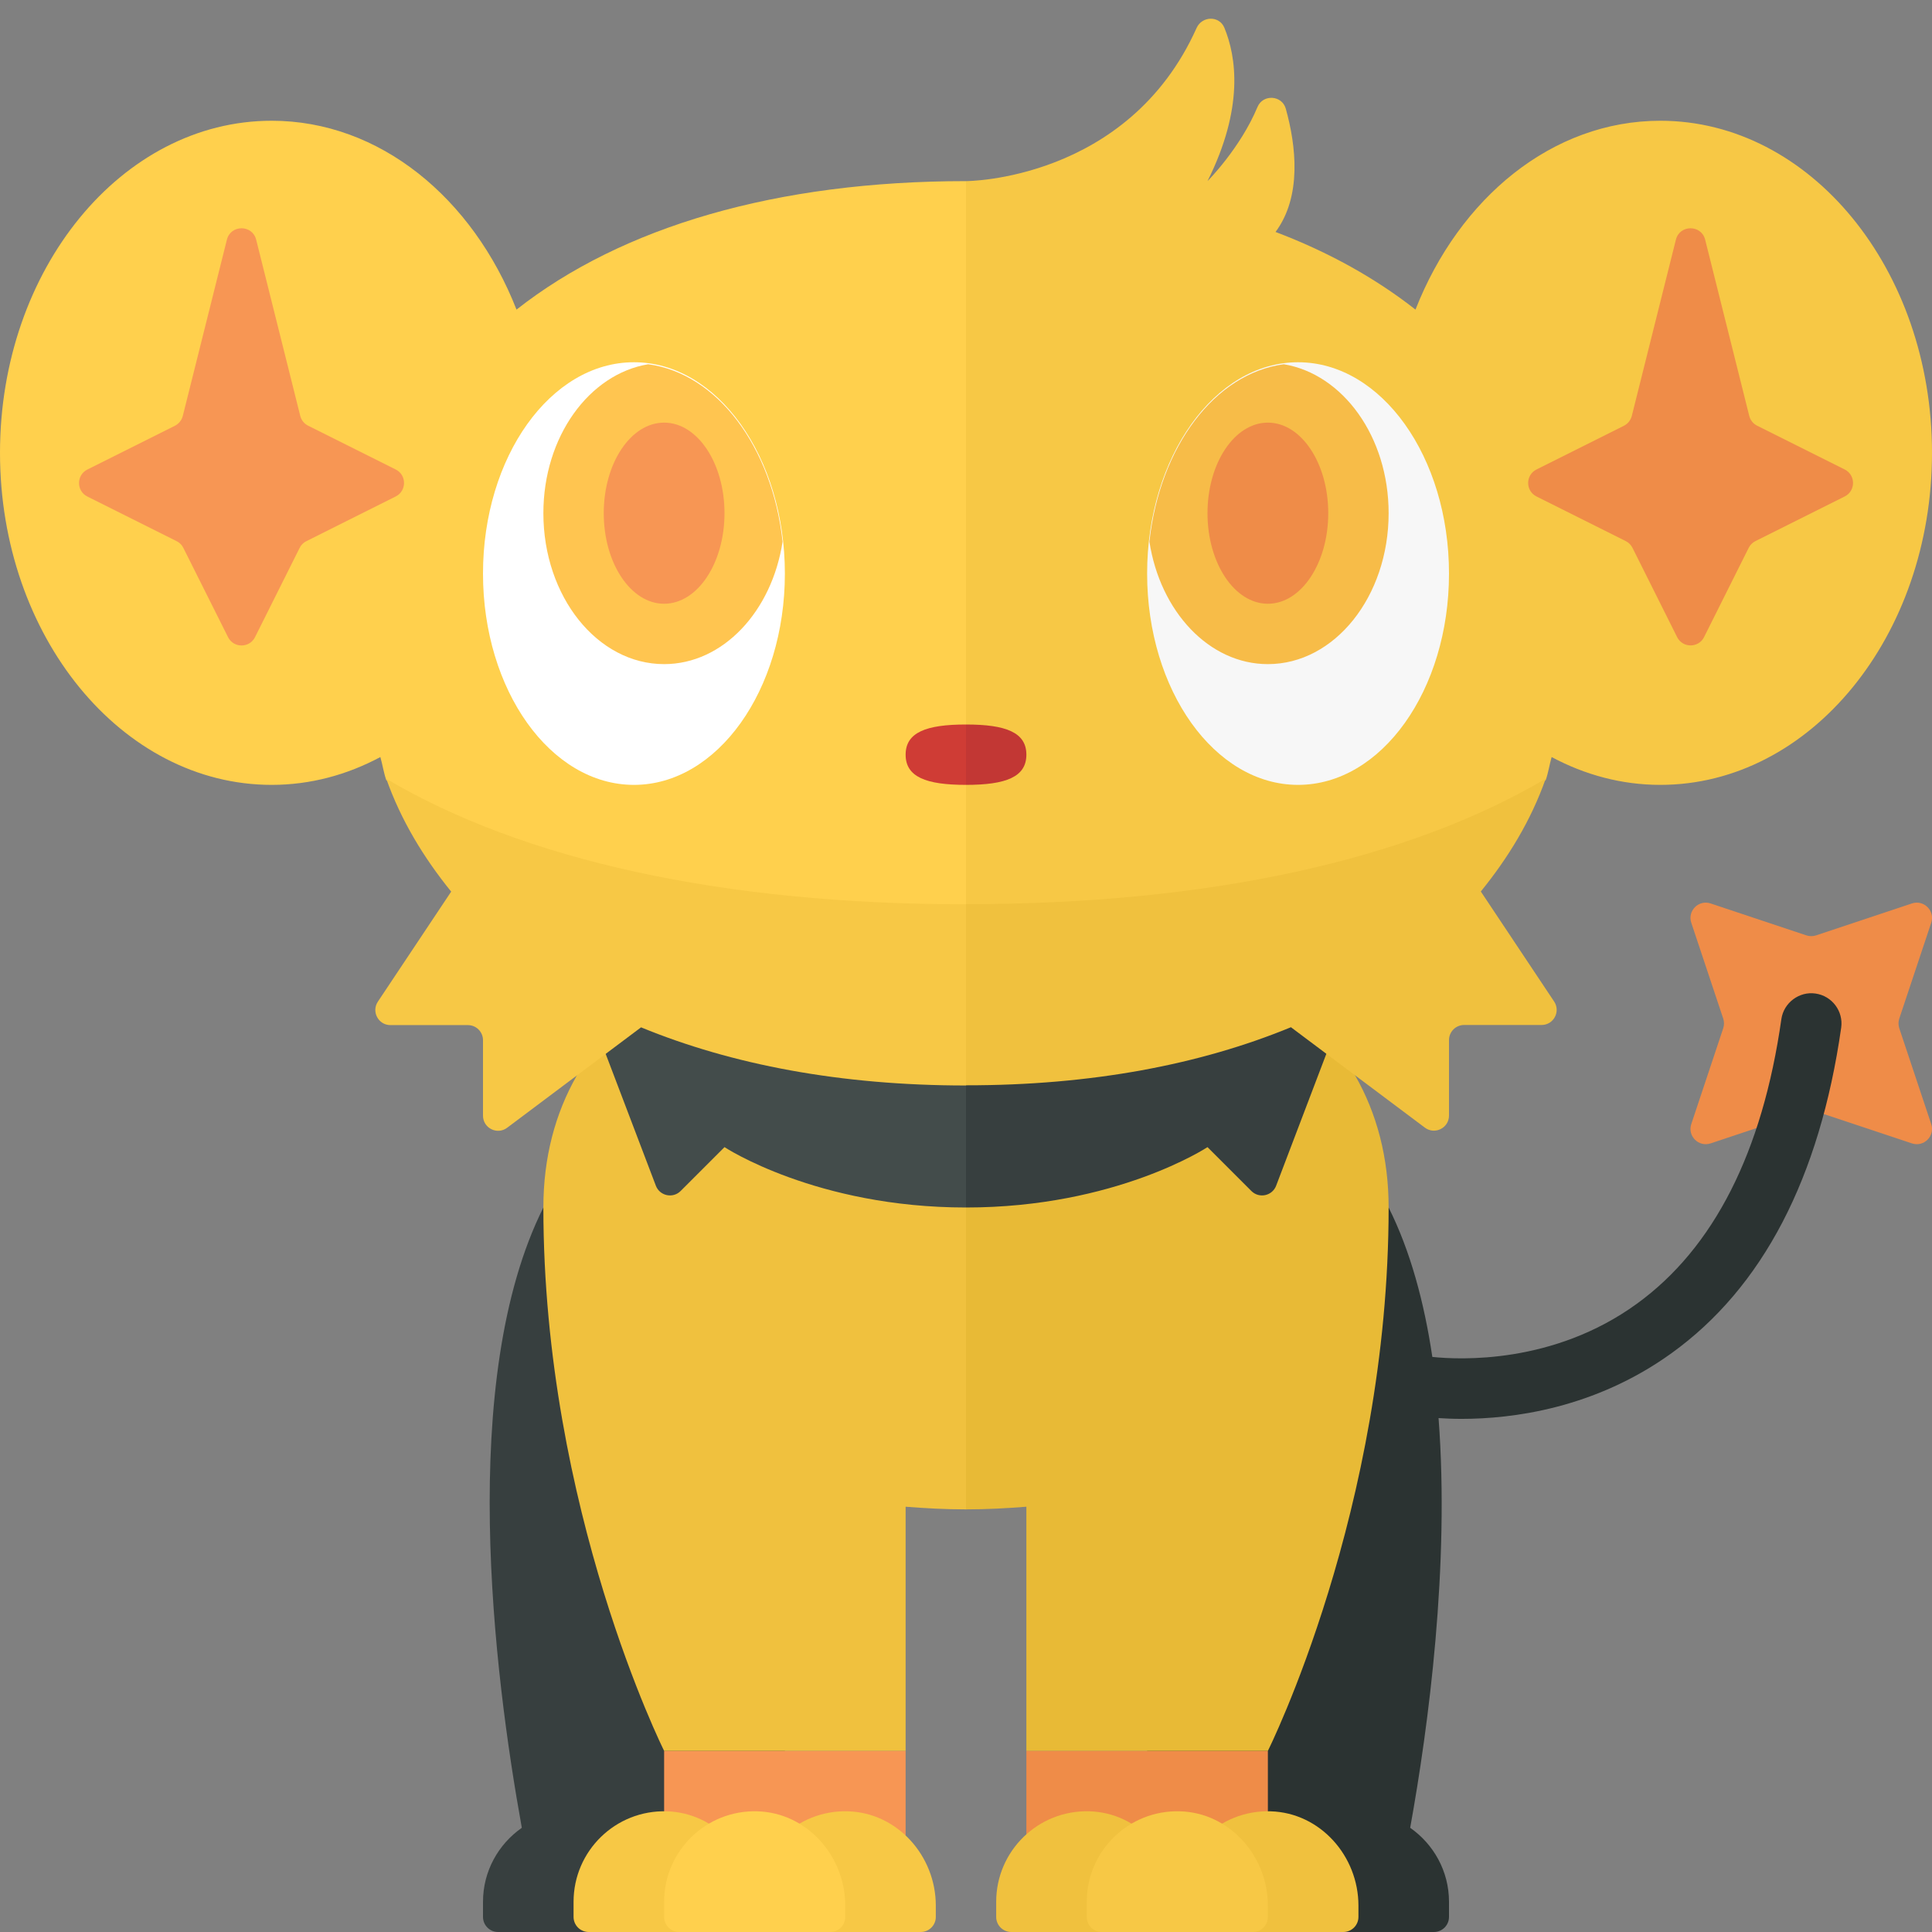 <?xml version="1.0" encoding="utf-8"?>
<!-- Generator: Adobe Illustrator 23.0.2, SVG Export Plug-In . SVG Version: 6.00 Build 0)  -->
<svg version="1.1" xmlns="http://www.w3.org/2000/svg" xmlns:xlink="http://www.w3.org/1999/xlink" x="0px" y="0px" width="32px"
	 height="32px" viewBox="0 0 32 32" enable-background="new 0 0 32 32" xml:space="preserve">
<rect x="0" y="0" width="32" height="32" fill="#808080" stroke="none"/>
<g id="labels">
</g>
<g id="icons">
	<g>
		<path fill="#EF8C48" d="M30.08,15.493l1.587-0.529c0.198-0.066,0.386,0.122,0.32,0.32l-0.529,1.587
			c-0.017,0.052-0.017,0.108,0,0.16l0.529,1.587c0.066,0.198-0.122,0.386-0.32,0.32l-1.587-0.529c-0.052-0.017-0.108-0.017-0.16,0
			l-1.587,0.529c-0.198,0.066-0.386-0.122-0.32-0.32l0.529-1.587c0.017-0.052,0.017-0.108,0-0.16l-0.529-1.587
			c-0.066-0.198,0.122-0.386,0.32-0.32l1.587,0.529C29.972,15.51,30.028,15.51,30.08,15.493z"/>
		<path fill="#2B3332" d="M30.07,16.456c-0.268-0.039-0.526,0.151-0.565,0.424c-0.314,2.205-1.12,3.791-2.393,4.714
			c-1.384,1.005-2.94,0.928-3.388,0.881C23.589,21.568,23.36,20.719,23,20h-4v12h2.25H23h0.75c0.138,0,0.25-0.112,0.25-0.25V31.5
			c0-0.509-0.256-0.955-0.643-1.226c0.305-1.687,0.656-4.348,0.47-6.786c0.111,0.007,0.235,0.013,0.382,0.013
			c0.837,0,2.203-0.17,3.477-1.088c1.509-1.087,2.454-2.901,2.81-5.392C30.534,16.748,30.344,16.495,30.07,16.456z"/>
		<path fill="#F7C845" d="M27.5,2c-1.789,0-3.33,1.279-4.055,3.128c-0.661-0.519-1.436-0.952-2.318-1.286
			c0.438-0.59,0.341-1.427,0.17-2.041c-0.063-0.226-0.379-0.245-0.469-0.029C20.542,2.458,20,3,20,3
			c0.609-1.218,0.476-2.065,0.279-2.541c-0.084-0.203-0.37-0.196-0.46,0.005C18.682,3,16,3,16,3v12c4.035,0,7.334-0.736,9.602-2.079
			c0.043-0.122,0.062-0.257,0.098-0.382C26.251,12.834,26.859,13,27.5,13c2.485,0,4.5-2.462,4.5-5.5C32,4.462,29.985,2,27.5,2z"/>
		<path fill="#373F3F" d="M9,20c-1.422,2.844-0.823,7.699-0.357,10.274C8.256,30.545,8,30.991,8,31.5v0.25
			C8,31.888,8.112,32,8.25,32H9h1.75H13V20H9z"/>
		<polygon fill="#F79654" points="11,31 15,31.563 15,29 11,29 		"/>
		<polygon fill="#EF8C48" points="17,31.563 21,31 21,29 17,29 		"/>
		<path fill="#F7C845" d="M14.046,30.001C13.197,29.975,12.5,30.656,12.5,31.5v0.063c0-0.821-0.633-1.538-1.454-1.562
			C10.197,29.975,9.5,30.656,9.5,31.5v0.25C9.5,31.888,9.612,32,9.75,32h5.5c0.138,0,0.25-0.112,0.25-0.25v-0.187
			C15.5,30.742,14.867,30.025,14.046,30.001z"/>
		<path fill="#FFD04D" d="M14,31.75v-0.187c0-0.821-0.633-1.538-1.454-1.562C11.697,29.975,11,30.656,11,31.5v0.25
			c0,0.138,0.112,0.25,0.25,0.25h2.5C13.888,32,14,31.888,14,31.75z"/>
		<path fill="#F0C13E" d="M21.046,30.001C20.197,29.975,19.5,30.656,19.5,31.5v0.063c0-0.821-0.633-1.538-1.454-1.562
			C17.197,29.975,16.5,30.656,16.5,31.5v0.25c0,0.138,0.112,0.25,0.25,0.25h5.5c0.138,0,0.25-0.112,0.25-0.25v-0.187
			C22.5,30.742,21.867,30.025,21.046,30.001z"/>
		<path fill="#F7C845" d="M21,31.75v-0.187c0-0.821-0.633-1.538-1.454-1.562C18.697,29.975,18,30.656,18,31.5v0.25
			c0,0.138,0.112,0.25,0.25,0.25h2.5C20.888,32,21,31.888,21,31.75z"/>
		<path fill="#F0C13E" d="M16,15c-3.866,0-7,1.686-7,5c0,5,2,9,2,9h4v-4.044C15.327,24.982,15.66,25,16,25V15z"/>
		<path fill="#E8BA36" d="M17,24.956V29h4c0,0,2-4,2-9c0-3.314-3.134-5-7-5v10C16.34,25,16.673,24.982,17,24.956z"/>
		<path fill="#FFD04D" d="M8.555,5.128C7.83,3.279,6.289,2,4.5,2C2.015,2,0,4.462,0,7.5C0,10.538,2.015,13,4.5,13
			c0.641,0,1.249-0.166,1.8-0.461c0.036,0.125,0.055,0.26,0.098,0.382C8.666,14.264,11.965,15,16,15V3
			C12.86,3,10.301,3.755,8.555,5.128z"/>
		<ellipse fill="#FFFFFF" cx="10.5" cy="9.5" rx="2.5" ry="3.5"/>
		<path fill="#FFC550" d="M10.736,6.033C9.758,6.196,9,7.232,9,8.5C9,9.881,9.895,11,11,11c0.975,0,1.785-0.874,1.962-2.028
			C12.791,7.4,11.878,6.185,10.736,6.033z"/>
		<ellipse fill="#F79654" cx="11" cy="8.5" rx="1" ry="1.5"/>
		<ellipse fill="#F7F7F7" cx="21.5" cy="9.5" rx="2.5" ry="3.5"/>
		<path fill="#F7BC48" d="M21.264,6.033c-1.142,0.152-2.055,1.366-2.226,2.938C19.215,10.126,20.025,11,21,11c1.105,0,2-1.119,2-2.5
			C23,7.232,22.242,6.196,21.264,6.033z"/>
		<ellipse fill="#EF8C48" cx="21" cy="8.5" rx="1" ry="1.5"/>
		<g>
			<path fill="#434C4B" d="M9.478,16l1.385,3.639c0.064,0.169,0.282,0.216,0.41,0.088L12,19c0,0,1.514,1,4,1v-4H9.478z"/>
			<path fill="#373F3F" d="M22.522,16l-1.385,3.639c-0.064,0.169-0.282,0.216-0.41,0.088L20,19c0,0-1.514,1-4,1v-4H22.522z"/>
		</g>
		<path fill="#F79654" d="M3.028,6.888l0.73-2.918c0.063-0.252,0.422-0.252,0.485,0l0.73,2.918c0.018,0.071,0.065,0.13,0.131,0.163
			l1.45,0.725c0.184,0.092,0.184,0.355,0,0.447L5.075,8.963C5.026,8.987,4.987,9.026,4.963,9.075l-0.739,1.478
			c-0.092,0.184-0.355,0.184-0.447,0L3.037,9.075C3.013,9.026,2.974,8.987,2.925,8.963L1.447,8.224
			c-0.184-0.092-0.184-0.355,0-0.447l1.45-0.725C2.962,7.019,3.01,6.959,3.028,6.888z"/>
		<path fill="#EF8C48" d="M27.028,6.888l0.73-2.918c0.063-0.252,0.422-0.252,0.485,0l0.73,2.918c0.018,0.071,0.065,0.13,0.131,0.163
			l1.45,0.725c0.184,0.092,0.184,0.355,0,0.447l-1.478,0.739c-0.048,0.024-0.088,0.063-0.112,0.112l-0.739,1.478
			c-0.092,0.184-0.355,0.184-0.447,0l-0.739-1.478c-0.024-0.048-0.063-0.088-0.112-0.112l-1.478-0.739
			c-0.184-0.092-0.184-0.355,0-0.447l1.45-0.725C26.962,7.019,27.01,6.959,27.028,6.888z"/>
		<path fill="#F7C845" d="M16,14.978c-4.035,0-7.334-0.736-9.602-2.079c0.245,0.692,0.62,1.307,1.075,1.869l-1.214,1.822
			c-0.111,0.166,0.008,0.389,0.208,0.389H7.75c0.138,0,0.25,0.112,0.25,0.25v1.25c0,0.206,0.235,0.324,0.4,0.2l2.218-1.663
			c1.503,0.618,3.307,0.963,5.382,0.963V14.978z"/>
		<path fill="#F0C13E" d="M21.382,17.014l2.218,1.663c0.165,0.124,0.4,0.006,0.4-0.2v-1.25c0-0.138,0.112-0.25,0.25-0.25h1.283
			c0.2,0,0.319-0.223,0.208-0.389l-1.214-1.822c0.455-0.561,0.831-1.177,1.075-1.869c-2.268,1.343-5.567,2.079-9.602,2.079v3
			C18.075,17.978,19.88,17.633,21.382,17.014z"/>
		<path fill="#CF3C35" d="M16,12c-0.663,0-1,0.132-1,0.5c0,0.368,0.337,0.5,1,0.5V12z"/>
		<path fill="#C23734" d="M17,12.5c0-0.368-0.337-0.5-1-0.5v1C16.663,13,17,12.868,17,12.5z"/>
	</g>
</g>
</svg>
